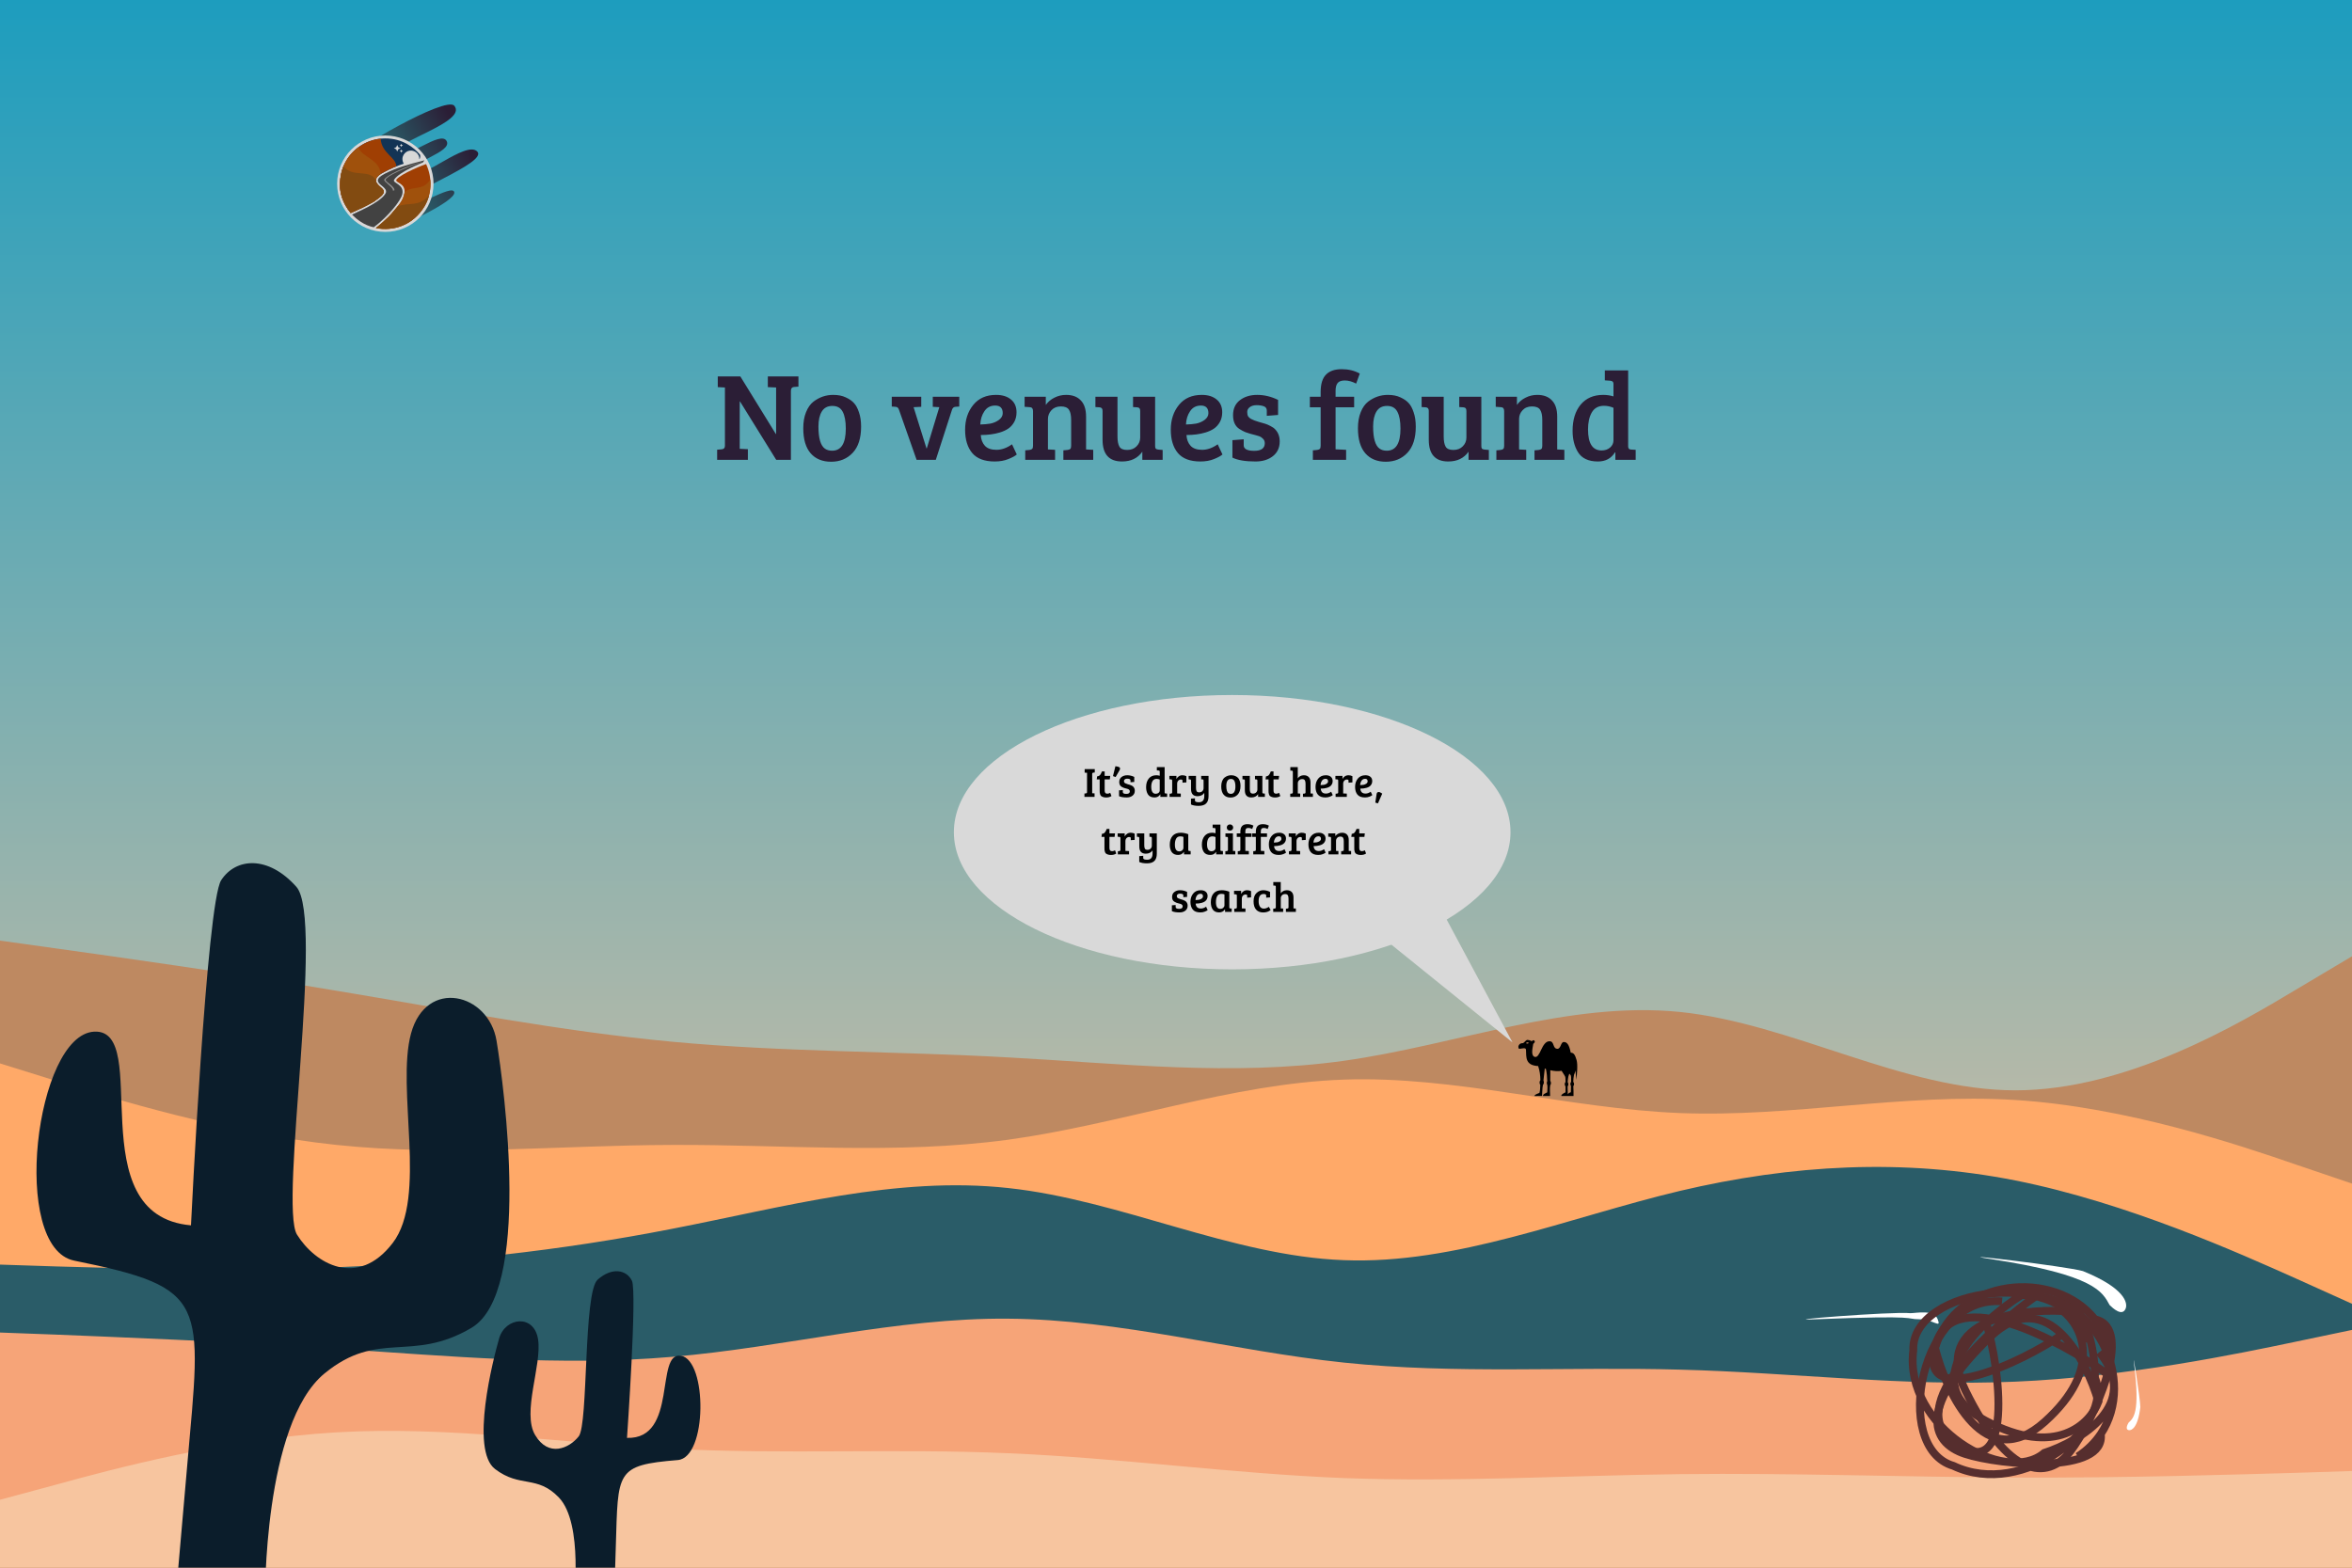 <svg width="900" height="600" viewBox="0 0 900 600" fill="none" xmlns="http://www.w3.org/2000/svg">
<rect x="0" y="0" width="900" height="600" fill="#808080" stroke="none"/>
<g clip-path="url(#clip0_1164_1732)">
<path d="M900 0H0V600H900V0Z" fill="url(#paint0_linear_1164_1732)"/>
<path d="M0 360L21.5 363C43 366 86 372 128.8 379.2C171.7 386.3 214.3 394.7 257.2 398.7C300 402.7 343 402.3 385.8 404.7C428.7 407 471.3 412 514.2 406C557 400 600 383 642.8 387.3C685.7 391.7 728.3 417.3 771.2 417.3C814 417.3 857 391.7 878.5 378.8L900 366V601H878.5C857 601 814 601 771.2 601C728.3 601 685.7 601 642.8 601C600 601 557 601 514.2 601C471.3 601 428.7 601 385.8 601C343 601 300 601 257.2 601C214.3 601 171.7 601 128.8 601C86 601 43 601 21.5 601H0V360Z" fill="#BE8961"/>
<path d="M0 407L21.5 413.7C43 420.3 86 433.7 128.8 438.2C171.7 442.7 214.3 438.3 257.2 438.2C300 438 343 442 385.8 436.2C428.7 430.3 471.3 414.7 514.2 413.2C557 411.7 600 424.3 642.8 426C685.7 427.7 728.3 418.3 771.2 421C814 423.7 857 438.3 878.5 445.7L900 453V601H878.5C857 601 814 601 771.2 601C728.3 601 685.7 601 642.8 601C600 601 557 601 514.2 601C471.3 601 428.7 601 385.8 601C343 601 300 601 257.2 601C214.3 601 171.7 601 128.8 601C86 601 43 601 21.5 601H0V407Z" fill="#FFA968"/>
<path d="M0 484L21.5 484.7C43 485.3 86 486.7 128.8 485C171.7 483.3 214.3 478.7 257.2 470.3C300 462 343 450 385.8 454.7C428.7 459.3 471.3 480.7 514.2 482.3C557 484 600 466 642.8 455.8C685.7 445.7 728.3 443.3 771.2 451.8C814 460.3 857 479.7 878.5 489.3L900 499V601H878.5C857 601 814 601 771.2 601C728.3 601 685.7 601 642.8 601C600 601 557 601 514.2 601C471.3 601 428.7 601 385.8 601C343 601 300 601 257.2 601C214.3 601 171.7 601 128.8 601C86 601 43 601 21.5 601H0V484Z" fill="#2A5C68"/>
<path d="M0 510L21.5 510.8C43 511.7 86 513.3 128.8 516.2C171.7 519 214.3 523 257.2 519.3C300 515.7 343 504.3 385.8 504.7C428.7 505 471.3 517 514.2 521.5C557 526 600 523 642.8 524.2C685.7 525.3 728.3 530.7 771.2 528.8C814 527 857 518 878.5 513.5L900 509V601H878.5C857 601 814 601 771.2 601C728.3 601 685.7 601 642.8 601C600 601 557 601 514.2 601C471.3 601 428.7 601 385.8 601C343 601 300 601 257.2 601C214.3 601 171.7 601 128.8 601C86 601 43 601 21.5 601H0V510Z" fill="#F6A478"/>
<path d="M0 574L21.5 568.2C43 562.3 86 550.7 128.8 548.2C171.7 545.7 214.3 552.3 257.2 554.5C300 556.7 343 554.3 385.8 556.2C428.7 558 471.3 564 514.2 565.7C557 567.3 600 564.7 642.8 564.2C685.7 563.7 728.3 565.3 771.2 565.5C814 565.7 857 564.3 878.5 563.7L900 563V601H878.5C857 601 814 601 771.2 601C728.3 601 685.7 601 642.8 601C600 601 557 601 514.2 601C471.3 601 428.7 601 385.8 601C343 601 300 601 257.2 601C214.3 601 171.7 601 128.8 601C86 601 43 601 21.5 601H0V574Z" fill="#F7C59F"/>
<path d="M761.841 481.887C801.758 487.982 804.511 494.505 807.256 499.484C808.446 500.655 812.115 504.079 813.402 500.784C814.179 498.796 813.304 493.079 797.055 486.49C790.742 484.645 743.82 479.136 761.841 481.887Z" fill="white"/>
<path d="M816.671 522.519C818.921 540.794 816.364 542.745 814.493 544.518C814.121 545.175 813.055 547.179 814.678 547.373C815.659 547.49 818.09 546.457 819 538.554C819.035 535.563 815.656 514.269 816.671 522.519Z" fill="white"/>
<path d="M695.191 504.915C735.89 503.279 728.769 504.915 734.304 504.915C739.84 504.915 742.938 508.759 741.468 504.915C739.997 501.071 733.328 502.593 731.006 502.593C724.467 501.85 676.816 505.653 695.191 504.915Z" fill="white"/>
<path d="M807.112 515.882C805.968 511.669 804.077 508.029 801.641 504.96M801.641 504.96C786.131 485.424 748.491 489.064 740.443 515.882C744.976 533.82 759.719 564.59 782.425 544.163C805.131 523.737 796.518 507.395 789.373 501.777C780.738 501.334 768.694 502.232 760.029 506.285M801.641 504.96C817.162 508.142 801.051 544.163 792.181 555.519C783.312 566.875 768.455 565.573 752.121 532.301C745.37 518.55 750.769 510.616 760.029 506.285M780.06 495.34C761.286 508.408 728.483 538.015 747.464 551.903C771.19 569.262 765.129 522.654 760.029 506.285M766.09 498.088C734.899 495.34 723.635 554.073 747.464 561.016C774.442 573.819 809.209 545.542 801.641 527.31C801.74 513.005 795.788 486.584 771.19 495.34" stroke="#562E2E" stroke-width="3"/>
<path d="M795.09 557.431C798.791 555.007 801.698 552.077 803.875 548.827M803.875 548.827C817.734 528.136 802.016 494.47 773.483 495.71C757.611 505.72 732.644 529.341 759.749 543.742C786.854 558.143 799.86 544.873 802.976 536.438C800.606 528.301 795.834 517.441 789.109 510.733M803.875 548.827C805.828 564.227 765.785 560.986 751.933 556.455C738.08 551.924 734.524 537.748 761.395 511.842C772.501 501.136 781.921 503.563 789.109 510.733M806.181 525.729C787.464 512.584 748.211 491.811 740.937 513.884C731.844 541.475 774.937 520.759 789.109 510.733M798.996 513.687C791.545 483.92 731.116 492.526 732.127 516.838C728.493 545.963 767.097 568.985 782.269 556.07C796.13 551.526 819.742 537.453 803.306 517.518" stroke="#562E2E" stroke-width="3"/>
<path d="M274.419 176V172.112L276.147 171.968C276.979 171.904 277.395 171.456 277.395 170.624V148.304L274.659 148.16V144.08H283.299L296.883 166.112H296.979V148.304L293.811 148.16V144.08H305.523V147.968L303.795 148.112C303.027 148.176 302.643 148.672 302.643 149.6V176H297.027L283.155 153.632H283.059V171.776L286.179 171.92V176H274.419ZM318.413 172.496C321.901 172.496 323.645 169.68 323.645 164.048C323.645 161.2 323.245 159.04 322.445 157.568C321.677 156.096 320.365 155.36 318.509 155.36C316.685 155.36 315.341 156.064 314.477 157.472C313.613 158.88 313.181 160.8 313.181 163.232C313.181 167.744 314.013 170.576 315.677 171.728C316.413 172.24 317.325 172.496 318.413 172.496ZM307.373 163.904C307.373 161.536 307.725 159.488 308.429 157.76C309.133 156 310.077 154.656 311.261 153.728C313.533 152 316.045 151.136 318.797 151.136C320.717 151.136 322.333 151.456 323.645 152.096C324.989 152.704 326.029 153.424 326.765 154.256C327.533 155.056 328.173 156.24 328.685 157.808C329.229 159.344 329.501 161.168 329.501 163.28C329.501 167.696 328.429 171.04 326.285 173.312C324.141 175.584 321.389 176.72 318.029 176.72C314.701 176.72 312.093 175.648 310.205 173.504C308.317 171.328 307.373 168.128 307.373 163.904ZM356.934 151.856H367.062V155.6L365.574 155.696C364.934 155.76 364.502 156.144 364.278 156.848L358.086 176H350.742L344.022 156.896C343.862 156.448 343.686 156.144 343.494 155.984C343.334 155.824 343.046 155.728 342.63 155.696L341.238 155.6V151.856H352.518V155.696L349.59 155.84L354.534 171.632H354.63L359.43 155.84L356.934 155.696V151.856ZM381.155 151.136C383.555 151.136 385.459 151.728 386.867 152.912C388.275 154.064 388.979 155.696 388.979 157.808C388.979 159.216 388.675 160.464 388.067 161.552C387.459 162.608 386.707 163.44 385.811 164.048C384.915 164.656 383.827 165.152 382.547 165.536C380.403 166.176 377.987 166.496 375.299 166.496C375.395 168.192 375.923 169.568 376.883 170.624C377.843 171.648 379.315 172.16 381.299 172.16C383.283 172.16 385.267 171.456 387.251 170.048L389.075 173.936C388.435 174.512 387.347 175.104 385.811 175.712C384.307 176.32 382.579 176.624 380.627 176.624C376.723 176.624 373.859 175.552 372.035 173.408C370.211 171.232 369.299 168.256 369.299 164.48C369.299 160.704 370.339 157.536 372.419 154.976C374.499 152.416 377.411 151.136 381.155 151.136ZM378.947 162.128C380.131 161.904 381.219 161.44 382.211 160.736C383.203 160 383.699 159.136 383.699 158.144C383.699 156.192 382.739 155.216 380.819 155.216C379.027 155.216 377.651 155.936 376.691 157.376C375.731 158.784 375.203 160.48 375.107 162.464C376.515 162.432 377.795 162.32 378.947 162.128ZM392.069 155.696V151.856H400.181V154.976C401.013 153.792 402.117 152.864 403.493 152.192C404.869 151.488 406.357 151.136 407.957 151.136C410.389 151.136 412.261 151.84 413.573 153.248C414.917 154.624 415.589 156.704 415.589 159.488V172.016L418.325 172.16V176H406.901V172.352L408.485 172.208C408.965 172.144 409.317 172.016 409.541 171.824C409.765 171.6 409.877 171.2 409.877 170.624V160.736C409.877 158.976 409.605 157.68 409.061 156.848C408.517 155.984 407.477 155.552 405.941 155.552C404.437 155.552 403.237 156.032 402.341 156.992C401.445 157.952 400.997 159.088 400.997 160.4V172.016L403.733 172.16V176H392.309V172.352L393.893 172.208C394.373 172.144 394.725 172.016 394.949 171.824C395.173 171.6 395.285 171.2 395.285 170.624V157.328C395.285 156.368 394.885 155.872 394.085 155.84L392.069 155.696ZM444.891 172.208V176H437.115V172.88C435.355 175.376 432.763 176.624 429.339 176.624C424.379 176.624 421.899 173.856 421.899 168.32V157.232C421.899 156.368 421.499 155.92 420.699 155.888L419.163 155.792V151.856H427.611V167.072C427.611 168.768 427.851 170.048 428.331 170.912C428.811 171.776 429.803 172.208 431.307 172.208C432.811 172.208 434.011 171.744 434.907 170.816C435.835 169.888 436.299 168.768 436.299 167.456V157.328C436.299 156.816 436.203 156.464 436.011 156.272C435.851 156.048 435.547 155.92 435.099 155.888L433.563 155.792V151.856H442.011V170.672C442.011 171.184 442.091 171.536 442.251 171.728C442.411 171.888 442.731 172 443.211 172.064L444.891 172.208ZM459.859 151.136C462.259 151.136 464.163 151.728 465.571 152.912C466.979 154.064 467.683 155.696 467.683 157.808C467.683 159.216 467.379 160.464 466.771 161.552C466.163 162.608 465.411 163.44 464.515 164.048C463.619 164.656 462.531 165.152 461.251 165.536C459.107 166.176 456.691 166.496 454.003 166.496C454.099 168.192 454.627 169.568 455.587 170.624C456.547 171.648 458.019 172.16 460.003 172.16C461.987 172.16 463.971 171.456 465.955 170.048L467.779 173.936C467.139 174.512 466.051 175.104 464.515 175.712C463.011 176.32 461.283 176.624 459.331 176.624C455.427 176.624 452.563 175.552 450.739 173.408C448.915 171.232 448.003 168.256 448.003 164.48C448.003 160.704 449.043 157.536 451.123 154.976C453.203 152.416 456.115 151.136 459.859 151.136ZM457.651 162.128C458.835 161.904 459.923 161.44 460.915 160.736C461.907 160 462.403 159.136 462.403 158.144C462.403 156.192 461.443 155.216 459.523 155.216C457.731 155.216 456.355 155.936 455.395 157.376C454.435 158.784 453.907 160.48 453.811 162.464C455.219 162.432 456.499 162.32 457.651 162.128ZM483.637 155.504C482.869 155.216 481.941 155.072 480.853 155.072C479.765 155.072 478.885 155.328 478.213 155.84C477.573 156.32 477.253 156.928 477.253 157.664C477.253 158.368 477.365 158.928 477.589 159.344C477.845 159.728 478.229 160.064 478.741 160.352C479.541 160.768 480.501 161.136 481.621 161.456C482.741 161.744 483.573 161.984 484.117 162.176C484.661 162.336 485.333 162.624 486.133 163.04C486.965 163.456 487.589 163.904 488.005 164.384C489.125 165.568 489.685 167.088 489.685 168.944C489.685 171.344 488.805 173.232 487.045 174.608C485.317 175.952 483.109 176.624 480.421 176.624C476.517 176.624 473.573 176.128 471.589 175.136V168.464L475.909 168.128V170.432C475.909 171.84 477.253 172.544 479.941 172.544C482.629 172.544 483.973 171.568 483.973 169.616C483.973 168.912 483.733 168.336 483.253 167.888C482.805 167.44 482.357 167.136 481.909 166.976C481.461 166.816 480.917 166.656 480.277 166.496C479.669 166.336 479.061 166.176 478.453 166.016C477.877 165.856 477.237 165.648 476.533 165.392C475.861 165.104 475.109 164.704 474.277 164.192C472.645 163.136 471.829 161.376 471.829 158.912C471.829 156.416 472.709 154.496 474.469 153.152C476.229 151.808 478.437 151.136 481.093 151.136C483.781 151.136 486.437 151.776 489.061 153.056V158.816L484.741 159.152V157.136C484.741 156.336 484.373 155.792 483.637 155.504ZM505.35 170.624V155.888H501.222V151.856H505.35V150.032C505.35 146.896 506.07 144.64 507.51 143.264C508.854 141.952 510.822 141.296 513.414 141.296C516.006 141.296 518.31 141.856 520.326 142.976L518.934 146.816C517.398 146.016 515.958 145.616 514.614 145.616C513.27 145.616 512.342 145.952 511.83 146.624C511.318 147.264 511.062 148.256 511.062 149.6V151.856H518.166V155.888H511.062V171.968L515.094 172.16V176H502.374V172.352L503.958 172.208C504.438 172.144 504.79 172.016 505.014 171.824C505.238 171.6 505.35 171.2 505.35 170.624ZM530.663 172.496C534.151 172.496 535.895 169.68 535.895 164.048C535.895 161.2 535.495 159.04 534.695 157.568C533.927 156.096 532.615 155.36 530.759 155.36C528.935 155.36 527.591 156.064 526.727 157.472C525.863 158.88 525.431 160.8 525.431 163.232C525.431 167.744 526.263 170.576 527.927 171.728C528.663 172.24 529.575 172.496 530.663 172.496ZM519.623 163.904C519.623 161.536 519.975 159.488 520.679 157.76C521.383 156 522.327 154.656 523.511 153.728C525.783 152 528.295 151.136 531.047 151.136C532.967 151.136 534.583 151.456 535.895 152.096C537.239 152.704 538.279 153.424 539.015 154.256C539.783 155.056 540.423 156.24 540.935 157.808C541.479 159.344 541.751 161.168 541.751 163.28C541.751 167.696 540.679 171.04 538.535 173.312C536.391 175.584 533.639 176.72 530.279 176.72C526.951 176.72 524.343 175.648 522.455 173.504C520.567 171.328 519.623 168.128 519.623 163.904ZM569.719 172.208V176H561.943V172.88C560.183 175.376 557.591 176.624 554.167 176.624C549.207 176.624 546.727 173.856 546.727 168.32V157.232C546.727 156.368 546.327 155.92 545.527 155.888L543.991 155.792V151.856H552.439V167.072C552.439 168.768 552.679 170.048 553.159 170.912C553.639 171.776 554.631 172.208 556.135 172.208C557.639 172.208 558.839 171.744 559.735 170.816C560.663 169.888 561.127 168.768 561.127 167.456V157.328C561.127 156.816 561.031 156.464 560.839 156.272C560.679 156.048 560.375 155.92 559.927 155.888L558.391 155.792V151.856H566.839V170.672C566.839 171.184 566.919 171.536 567.079 171.728C567.239 171.888 567.559 172 568.039 172.064L569.719 172.208ZM572.351 155.696V151.856H580.463V154.976C581.295 153.792 582.399 152.864 583.775 152.192C585.151 151.488 586.639 151.136 588.239 151.136C590.671 151.136 592.543 151.84 593.855 153.248C595.199 154.624 595.871 156.704 595.871 159.488V172.016L598.607 172.16V176H587.183V172.352L588.767 172.208C589.247 172.144 589.599 172.016 589.823 171.824C590.047 171.6 590.159 171.2 590.159 170.624V160.736C590.159 158.976 589.887 157.68 589.343 156.848C588.799 155.984 587.759 155.552 586.223 155.552C584.719 155.552 583.519 156.032 582.623 156.992C581.727 157.952 581.279 159.088 581.279 160.4V172.016L584.015 172.16V176H572.591V172.352L574.175 172.208C574.655 172.144 575.007 172.016 575.231 171.824C575.455 171.6 575.567 171.2 575.567 170.624V157.328C575.567 156.368 575.167 155.872 574.367 155.84L572.351 155.696ZM613.468 151.136C614.844 151.136 616.156 151.328 617.404 151.712V146.864C617.404 146.16 616.988 145.776 616.156 145.712L614.092 145.568V141.776H623.02V170.96C623.052 171.696 623.452 172.064 624.22 172.064L625.9 172.16V176H618.124V173.168L617.98 173.12C616.54 175.456 614.364 176.624 611.452 176.624C607.804 176.624 605.244 175.408 603.772 172.976C602.428 170.768 601.756 168.064 601.756 164.864C601.756 160.704 602.78 157.376 604.828 154.88C606.908 152.384 609.788 151.136 613.468 151.136ZM617.404 168.512V156.08C616.252 155.568 615.036 155.312 613.756 155.312C611.644 155.312 610.092 156.16 609.1 157.856C608.14 159.552 607.66 161.712 607.66 164.336C607.66 169.712 609.388 172.4 612.844 172.4C614.156 172.4 615.244 172.032 616.108 171.296C616.972 170.528 617.404 169.6 617.404 168.512Z" fill="#2B1E36"/>
<path d="M259.343 558.808C235.421 560.762 236.539 563.16 235.643 591.831L234.953 613.918L219.458 613.434C219.458 613.434 223.397 583.102 213.857 573.143C205.474 564.392 199.055 569.585 189.441 562.251C179.827 554.916 188.664 520.303 191.005 512.216C193.345 504.13 204.423 502.788 205.904 512.682C207.384 522.576 199.662 540.623 204.762 549.224C209.862 557.824 217.723 554.412 221.448 549.745C225.173 545.079 223.17 494.651 228.692 489.759C234.214 484.867 239.747 485.978 241.803 490.169C243.859 494.36 239.923 550.323 239.923 550.323C259.589 550.937 250.504 517.171 260.591 518.893C270.678 520.615 270.707 557.88 259.343 558.808Z" fill="#0B1D2B"/>
<path d="M28.391 482.479C80.212 492.979 77.142 497.934 71.639 560.885L67.4 609.38L101.42 612.353C101.42 612.353 100.698 544.978 124.159 525.676C144.775 508.715 157.465 521.746 180.403 508.205C203.342 494.663 193.021 416.647 190.006 398.349C186.991 380.051 163.108 374.232 157.294 395.49C151.481 416.747 163.676 458.236 150.281 475.721C136.886 493.207 120.577 483.697 113.644 472.519C106.71 461.341 124.217 351.554 113.412 339.416C102.607 327.278 90.215 328.267 84.626 336.9C79.037 345.532 73.081 468.973 73.081 468.973C29.901 465.198 58.565 393.7 36.051 394.842C13.537 395.983 3.776 477.492 28.391 482.479Z" fill="#0B1D2B"/>
<path d="M584.547 398C585.081 398.036 585.658 398.218 586.122 398.482C586.37 398.255 586.755 397.989 587.026 398.196C587.612 398.639 587.139 399.169 586.708 399.506C586.45 401.187 585.737 403.873 587.167 404.473C589.412 405.321 589.816 398.433 592.975 398.517C594.869 398.568 594.034 401.313 595.909 401.407C597.292 401.478 597.189 398.852 598.342 398.812C599.556 398.77 600.434 399.698 601.047 402.889C602.249 402.884 602.722 403.831 603.27 405.664C603.818 407.492 603.411 411.082 603.214 413.276L602.845 409.7C602.731 410.262 602.555 410.829 602.287 411.42C602.103 412.296 602.032 413.173 602.014 414.045C602.399 414.523 602.427 415.273 602.034 415.709C602.077 416.965 602.159 418.217 602.113 419.473C600.496 419.496 599.017 419.426 597.447 419.473C597.362 418.915 598.145 418.517 599.055 418.053C599.041 417.41 599.045 416.623 599.055 415.826C598.642 415.348 598.633 414.509 599.064 414.101C599.059 413.103 599.026 412.292 598.909 412.043C598.534 411.242 597.944 410.548 597.545 409.831C596.2 410.079 594.747 409.967 593.237 409.61L593.205 413.618C593.566 414.148 593.58 414.917 593.191 415.39C592.97 416.75 593.162 418.114 593.153 419.473H590.434C590.326 418.77 591.489 418.39 592.056 418.062C592.056 417.026 592.239 416.243 592.075 415.235C591.841 414.771 591.826 414.228 592.056 413.792C592.014 412.245 591.901 410.698 591.555 409.151C591.48 409.123 591.184 408.978 591.119 408.903L590.608 413.515C590.87 414.073 590.814 414.795 590.42 415.235C590.111 416.646 590.209 418.025 590.05 419.435L587.181 419.473C587.167 418.896 588.545 418.535 589.07 418.278C589.37 417.275 589.337 416.257 589.384 415.235C589.009 414.668 589.028 413.881 589.436 413.384C589.412 411.589 589.178 409.784 588.573 408.012C583.576 407.735 584.064 404.637 583.919 401.768C583.853 400.491 581.317 401.848 581.106 401.224C580.994 400.9 580.937 400.573 581.106 400.2C581.509 399.296 582.226 399.248 582.826 399.233C583.403 398.888 583.886 398.016 584.491 398H584.547ZM584.233 398.918C584.003 399.042 584.055 399.268 584.106 399.392C584.416 399.484 584.87 399.341 585.081 399.177C584.898 399.036 584.509 398.924 584.233 398.918ZM600.494 410.909C600.351 411.275 600.225 411.64 600.149 411.996C599.998 412.714 599.919 413.435 599.881 414.162C600.232 414.645 600.246 415.385 599.853 415.803C599.865 416.815 599.914 417.828 599.925 418.835C600.137 418.484 600.53 418.179 601.094 418.034C601.086 417.359 601.114 416.515 601.144 415.662C600.82 415.184 600.816 414.462 601.196 414.054C601.228 412.789 601.212 411.739 601.019 411.518C600.834 411.307 600.66 411.106 600.494 410.909Z" fill="black"/>
<path d="M173.829 40.47C170.564 36.585 133.855 57.98 132.616 61.076L152.097 86.975C152.097 86.975 174.505 77.122 173.829 73.575C173.153 70.028 156.826 81.457 155.587 77.629C154.349 73.8 186.891 62.315 182.612 57.98C178.333 53.644 161.161 69.296 159.078 65.468C156.995 61.639 173.21 58.318 170.901 53.982C168.593 49.647 155.193 61.639 152.716 57.98C150.239 54.32 179.035 46.663 173.829 40.47Z" fill="url(#paint1_linear_1164_1732)"/>
<path d="M165.893 70.312C165.893 80.499 157.634 88.758 147.446 88.758C137.259 88.758 129 80.499 129 70.312C129 60.124 137.259 51.865 147.446 51.865C157.634 51.865 165.893 60.124 165.893 70.312Z" fill="#D8D8D8"/>
<path d="M153.939 74.296C153.349 76.953 148.369 82.966 143.019 86.987C139.387 86.266 136.4 83.9 134.718 82.118C136.12 81.343 145.205 77.804 147.483 74.112C149.329 71.121 140.363 70.118 147.188 66.512C151.837 64.056 157.002 62.785 162.425 61.347L161.798 62.195C161.798 62.195 152.685 65.737 150.804 68.799C150.037 70.127 154.8 70.422 153.939 74.296Z" fill="#424242"/>
<path d="M150.914 72.857L150.324 72.968C150.693 71.677 146.672 69.574 147.041 68.725C147.151 68.246 150.103 65.405 161.982 61.679C153.534 64.925 148.553 67.102 147.557 68.725C147.257 69.574 151.136 71.271 150.914 72.857Z" fill="#D9D9D9" fill-opacity="0.53"/>
<path d="M154.235 71.308C154.972 72.415 154.965 73.521 154.53 74.85C153.903 77.063 152.648 78.428 150.619 80.826C148.549 83.581 143.831 87.282 143.831 87.282C150.545 88.574 157.998 86.286 162.425 78.981C165.155 74.333 165.598 68.32 163.052 62.786C162.794 62.822 153.607 66.327 151.689 68.725C151.209 69.611 153.017 69.758 154.235 71.308Z" fill="#A03F03"/>
<path d="M143.831 87.282C150.545 88.574 157.998 86.286 162.425 78.981C164.194 75.969 165.003 72.383 164.66 68.725C161.724 73.226 158.367 70.865 154.822 73.448C154.794 73.892 154.692 74.355 154.53 74.85C153.903 77.063 152.648 78.428 150.619 80.826C148.549 83.581 143.831 87.282 143.831 87.282Z" fill="#A0510C"/>
<path d="M143.831 87.282C150.545 88.574 157.998 86.286 162.425 78.981C163.319 77.506 163.79 76.215 164.122 74.96C159.695 79.424 156.891 77.211 152.171 78.981C151.714 79.541 151.198 80.142 150.619 80.826C148.549 83.581 143.831 87.282 143.831 87.282Z" fill="#824B11"/>
<path d="M143.093 77.137C140.031 78.945 136.932 80.31 134.202 81.527C130.918 77.543 130.107 73.595 130.107 70.939C130.107 67.36 130.838 64.594 132.136 62.159C134.968 56.846 140.621 53.023 147.299 52.972C154.124 52.935 158.514 56.588 160.728 59.207C161.023 60.425 160.469 60.941 160.469 60.941L160.396 60.166C160.064 58.543 158.44 57.436 156.817 57.658C155.009 57.842 153.054 60.056 154.493 62.638C151.984 63.523 149.586 64.372 145.675 66.586C144.901 67.024 143.831 68.135 143.831 68.873C143.646 70.718 146.635 71.898 146.782 73.079C147.004 74.149 146.155 74.997 143.093 77.137Z" fill="#133455"/>
<path d="M143.093 77.137C140.031 78.945 136.932 80.31 134.202 81.527C130.918 77.543 130.107 73.595 130.107 70.939C130.107 67.36 130.838 64.594 132.136 62.159C134.736 57.282 139.712 53.661 145.675 53.06C145.934 58.654 151.652 60.203 151.652 63.684C149.988 64.345 148.13 65.197 145.675 66.586C144.901 67.024 143.831 68.135 143.831 68.873C143.646 70.718 146.635 71.898 146.782 73.079C147.004 74.149 146.155 74.997 143.093 77.137Z" fill="#A03F03"/>
<path d="M143.093 77.137C140.031 78.945 136.932 80.31 134.202 81.527C130.918 77.543 130.107 73.595 130.107 70.939C130.107 67.36 130.838 64.594 132.136 62.159C133.35 59.882 135.082 57.879 137.19 56.329C137.965 60.056 145.27 60.72 145.675 66.586C144.901 67.024 143.831 68.135 143.831 68.873C143.646 70.718 146.635 71.898 146.782 73.079C147.004 74.149 146.155 74.997 143.093 77.137Z" fill="#A0510C"/>
<path d="M143.093 77.137C140.031 78.945 136.932 80.31 134.202 81.527C130.918 77.543 130.107 73.595 130.107 70.939C130.107 68.08 130.573 65.739 131.423 63.671C135.124 68.209 141.175 64.483 143.831 68.873C143.646 70.718 146.635 71.898 146.782 73.079C147.004 74.149 146.155 74.997 143.093 77.137Z" fill="#824B11"/>
<g clip-path="url(#clip1_1164_1732)">
<path d="M153.567 55.015L153.37 55.446L152.94 55.642L153.37 55.839L153.567 56.269L153.763 55.839L154.194 55.642L153.763 55.446M151.999 55.485L151.607 56.347L150.745 56.739L151.607 57.131L151.999 57.994L152.391 57.131L153.254 56.739L152.391 56.347M153.567 57.21L153.37 57.639L152.94 57.837L153.37 58.033L153.567 58.464L153.763 58.033L154.194 57.837L153.763 57.639" fill="#D8D8D8"/>
</g>
<ellipse cx="471.5" cy="318.5" rx="106.5" ry="52.5" fill="#D9D9D9"/>
<path d="M578.763 398.967L526.168 356.506L546.845 339.382L578.763 398.967Z" fill="#D9D9D9"/>
<path d="M415.957 303.128V295.768L415.045 295.72V294.36H418.917V295.656L418.389 295.704C418.08 295.736 417.925 295.907 417.925 296.216V303.592L418.837 303.64V305H414.965V303.704L415.493 303.656C415.653 303.635 415.77 303.592 415.845 303.528C415.92 303.453 415.957 303.32 415.957 303.128ZM421.663 295.256H422.703V296.952H424.831L424.671 298.296H422.703V302.504C422.703 302.973 422.789 303.304 422.959 303.496C423.13 303.677 423.391 303.768 423.743 303.768C424.106 303.768 424.469 303.656 424.831 303.432L425.311 304.664C424.778 305.037 424.101 305.224 423.279 305.224C422.799 305.224 422.394 305.16 422.063 305.032C421.733 304.915 421.487 304.781 421.327 304.632C421.167 304.483 421.045 304.264 420.959 303.976C420.874 303.688 420.826 303.464 420.815 303.304C420.805 303.133 420.799 302.888 420.799 302.568V298.296H419.663L419.823 297.128C420.325 297.085 420.703 296.909 420.959 296.6C421.215 296.28 421.45 295.832 421.663 295.256ZM425.887 297.032L426.815 293.256C427.465 293.331 427.956 293.453 428.287 293.624C428.489 293.731 428.591 293.896 428.591 294.12C428.591 294.344 428.532 294.557 428.415 294.76L426.895 297.4L425.887 297.032ZM432.22 298.168C431.964 298.072 431.655 298.024 431.292 298.024C430.929 298.024 430.636 298.109 430.412 298.28C430.199 298.44 430.092 298.643 430.092 298.888C430.092 299.123 430.129 299.309 430.204 299.448C430.289 299.576 430.417 299.688 430.588 299.784C430.855 299.923 431.175 300.045 431.548 300.152C431.921 300.248 432.199 300.328 432.38 300.392C432.561 300.445 432.785 300.541 433.052 300.68C433.329 300.819 433.537 300.968 433.676 301.128C434.049 301.523 434.236 302.029 434.236 302.648C434.236 303.448 433.943 304.077 433.356 304.536C432.78 304.984 432.044 305.208 431.148 305.208C429.847 305.208 428.865 305.043 428.204 304.712V302.488L429.644 302.376V303.144C429.644 303.613 430.092 303.848 430.988 303.848C431.884 303.848 432.332 303.523 432.332 302.872C432.332 302.637 432.252 302.445 432.092 302.296C431.943 302.147 431.793 302.045 431.644 301.992C431.495 301.939 431.313 301.885 431.1 301.832C430.897 301.779 430.695 301.725 430.492 301.672C430.3 301.619 430.087 301.549 429.852 301.464C429.628 301.368 429.377 301.235 429.1 301.064C428.556 300.712 428.284 300.125 428.284 299.304C428.284 298.472 428.577 297.832 429.164 297.384C429.751 296.936 430.487 296.712 431.372 296.712C432.268 296.712 433.153 296.925 434.028 297.352V299.272L432.588 299.384V298.712C432.588 298.445 432.465 298.264 432.22 298.168ZM442.466 296.712C442.925 296.712 443.362 296.776 443.778 296.904V295.288C443.778 295.053 443.639 294.925 443.362 294.904L442.674 294.856V293.592H445.65V303.32C445.661 303.565 445.794 303.688 446.05 303.688L446.61 303.72V305H444.018V304.056L443.97 304.04C443.49 304.819 442.765 305.208 441.794 305.208C440.578 305.208 439.725 304.803 439.234 303.992C438.786 303.256 438.562 302.355 438.562 301.288C438.562 299.901 438.903 298.792 439.586 297.96C440.279 297.128 441.239 296.712 442.466 296.712ZM443.778 302.504V298.36C443.394 298.189 442.989 298.104 442.562 298.104C441.858 298.104 441.341 298.387 441.01 298.952C440.69 299.517 440.53 300.237 440.53 301.112C440.53 302.904 441.106 303.8 442.258 303.8C442.695 303.8 443.058 303.677 443.346 303.432C443.634 303.176 443.778 302.867 443.778 302.504ZM448.536 303.208V298.776C448.536 298.605 448.504 298.488 448.44 298.424C448.386 298.349 448.285 298.307 448.136 298.296L447.464 298.248V296.952H450.168V298.152C450.36 297.736 450.658 297.395 451.064 297.128C451.469 296.851 451.933 296.712 452.456 296.712C452.989 296.712 453.496 296.829 453.976 297.064V299.448L452.488 299.56V298.824C452.488 298.611 452.434 298.477 452.328 298.424C452.21 298.371 452.066 298.344 451.896 298.344C451.469 298.344 451.117 298.499 450.84 298.808C450.573 299.107 450.44 299.491 450.44 299.96V303.672L451.832 303.736V305H447.544V303.784L448.072 303.736C448.232 303.715 448.349 303.672 448.424 303.608C448.498 303.533 448.536 303.4 448.536 303.208ZM460.822 304.696V303.48C460.236 304.312 459.372 304.728 458.23 304.728C456.577 304.728 455.75 303.805 455.75 301.96V298.744C455.75 298.456 455.617 298.307 455.35 298.296L454.838 298.264V296.952H457.654V301.544C457.654 302.109 457.734 302.536 457.894 302.824C458.054 303.112 458.385 303.256 458.886 303.256C459.388 303.256 459.788 303.101 460.086 302.792C460.396 302.483 460.55 302.109 460.55 301.672V298.776C460.55 298.595 460.518 298.472 460.454 298.408C460.401 298.333 460.3 298.296 460.15 298.296L459.638 298.264V296.952H462.454V304.696C462.454 305.987 462.14 306.931 461.51 307.528C460.892 308.125 459.948 308.424 458.678 308.424C457.42 308.424 456.438 308.248 455.734 307.896V305.672L457.254 305.544V306.312C457.254 306.6 457.388 306.792 457.654 306.888C457.921 306.995 458.289 307.048 458.758 307.048C460.134 307.048 460.822 306.264 460.822 304.696ZM470.989 303.832C472.152 303.832 472.733 302.893 472.733 301.016C472.733 300.067 472.6 299.347 472.333 298.856C472.077 298.365 471.64 298.12 471.021 298.12C470.413 298.12 469.965 298.355 469.677 298.824C469.389 299.293 469.245 299.933 469.245 300.744C469.245 302.248 469.523 303.192 470.077 303.576C470.323 303.747 470.627 303.832 470.989 303.832ZM467.309 300.968C467.309 300.179 467.427 299.496 467.661 298.92C467.896 298.333 468.211 297.885 468.605 297.576C469.363 297 470.2 296.712 471.117 296.712C471.757 296.712 472.296 296.819 472.733 297.032C473.181 297.235 473.528 297.475 473.773 297.752C474.029 298.019 474.243 298.413 474.413 298.936C474.595 299.448 474.685 300.056 474.685 300.76C474.685 302.232 474.328 303.347 473.613 304.104C472.899 304.861 471.981 305.24 470.861 305.24C469.752 305.24 468.883 304.883 468.253 304.168C467.624 303.443 467.309 302.376 467.309 300.968ZM484.008 303.736V305H481.416V303.96C480.829 304.792 479.965 305.208 478.824 305.208C477.171 305.208 476.344 304.285 476.344 302.44V298.744C476.344 298.456 476.211 298.307 475.944 298.296L475.432 298.264V296.952H478.248V302.024C478.248 302.589 478.328 303.016 478.488 303.304C478.648 303.592 478.979 303.736 479.48 303.736C479.981 303.736 480.381 303.581 480.68 303.272C480.989 302.963 481.144 302.589 481.144 302.152V298.776C481.144 298.605 481.112 298.488 481.048 298.424C480.995 298.349 480.893 298.307 480.744 298.296L480.232 298.264V296.952H483.048V303.224C483.048 303.395 483.075 303.512 483.128 303.576C483.181 303.629 483.288 303.667 483.448 303.688L484.008 303.736ZM486.273 295.256H487.313V296.952H489.441L489.281 298.296H487.313V302.504C487.313 302.973 487.398 303.304 487.569 303.496C487.739 303.677 488.001 303.768 488.353 303.768C488.715 303.768 489.078 303.656 489.441 303.432L489.921 304.664C489.387 305.037 488.71 305.224 487.889 305.224C487.409 305.224 487.003 305.16 486.673 305.032C486.342 304.915 486.097 304.781 485.937 304.632C485.777 304.483 485.654 304.264 485.569 303.976C485.483 303.688 485.435 303.464 485.425 303.304C485.414 303.133 485.409 302.888 485.409 302.568V298.296H484.273L484.433 297.128C484.934 297.085 485.313 296.909 485.569 296.6C485.825 296.28 486.059 295.832 486.273 295.256ZM494.707 303.208V295.416C494.707 295.245 494.675 295.128 494.611 295.064C494.558 295 494.456 294.963 494.307 294.952L493.747 294.92V293.592H496.595V297.896C497.15 297.107 497.928 296.712 498.931 296.712C499.742 296.712 500.366 296.947 500.803 297.416C501.251 297.875 501.475 298.568 501.475 299.496V303.672L502.387 303.72V305H498.579V303.784L499.107 303.736C499.267 303.715 499.384 303.672 499.459 303.608C499.534 303.533 499.571 303.4 499.571 303.208V299.912C499.571 299.357 499.48 298.931 499.299 298.632C499.128 298.333 498.787 298.184 498.275 298.184C497.774 298.184 497.368 298.344 497.059 298.664C496.76 298.973 496.611 299.352 496.611 299.8V303.672L497.523 303.72V305H493.715V303.784L494.243 303.736C494.403 303.715 494.52 303.672 494.595 303.608C494.67 303.533 494.707 303.4 494.707 303.208ZM507.341 296.712C508.141 296.712 508.776 296.909 509.245 297.304C509.714 297.688 509.949 298.232 509.949 298.936C509.949 299.405 509.848 299.821 509.645 300.184C509.442 300.536 509.192 300.813 508.893 301.016C508.594 301.219 508.232 301.384 507.805 301.512C507.09 301.725 506.285 301.832 505.389 301.832C505.421 302.397 505.597 302.856 505.917 303.208C506.237 303.549 506.728 303.72 507.389 303.72C508.05 303.72 508.712 303.485 509.373 303.016L509.981 304.312C509.768 304.504 509.405 304.701 508.893 304.904C508.392 305.107 507.816 305.208 507.165 305.208C505.864 305.208 504.909 304.851 504.301 304.136C503.693 303.411 503.389 302.419 503.389 301.16C503.389 299.901 503.736 298.845 504.429 297.992C505.122 297.139 506.093 296.712 507.341 296.712ZM506.605 300.376C507 300.301 507.362 300.147 507.693 299.912C508.024 299.667 508.189 299.379 508.189 299.048C508.189 298.397 507.869 298.072 507.229 298.072C506.632 298.072 506.173 298.312 505.853 298.792C505.533 299.261 505.357 299.827 505.325 300.488C505.794 300.477 506.221 300.44 506.605 300.376ZM512.067 303.208V298.776C512.067 298.605 512.035 298.488 511.971 298.424C511.918 298.349 511.816 298.307 511.667 298.296L510.995 298.248V296.952H513.699V298.152C513.891 297.736 514.19 297.395 514.595 297.128C515 296.851 515.464 296.712 515.987 296.712C516.52 296.712 517.027 296.829 517.507 297.064V299.448L516.019 299.56V298.824C516.019 298.611 515.966 298.477 515.859 298.424C515.742 298.371 515.598 298.344 515.427 298.344C515 298.344 514.648 298.499 514.371 298.808C514.104 299.107 513.971 299.491 513.971 299.96V303.672L515.363 303.736V305H511.075V303.784L511.603 303.736C511.763 303.715 511.88 303.672 511.955 303.608C512.03 303.533 512.067 303.4 512.067 303.208ZM522.482 296.712C523.282 296.712 523.916 296.909 524.386 297.304C524.855 297.688 525.09 298.232 525.09 298.936C525.09 299.405 524.988 299.821 524.786 300.184C524.583 300.536 524.332 300.813 524.034 301.016C523.735 301.219 523.372 301.384 522.946 301.512C522.231 301.725 521.426 301.832 520.53 301.832C520.562 302.397 520.738 302.856 521.058 303.208C521.378 303.549 521.868 303.72 522.53 303.72C523.191 303.72 523.852 303.485 524.514 303.016L525.122 304.312C524.908 304.504 524.546 304.701 524.034 304.904C523.532 305.107 522.956 305.208 522.306 305.208C521.004 305.208 520.05 304.851 519.442 304.136C518.834 303.411 518.53 302.419 518.53 301.16C518.53 299.901 518.876 298.845 519.57 297.992C520.263 297.139 521.234 296.712 522.482 296.712ZM521.746 300.376C522.14 300.301 522.503 300.147 522.834 299.912C523.164 299.667 523.33 299.379 523.33 299.048C523.33 298.397 523.01 298.072 522.37 298.072C521.772 298.072 521.314 298.312 520.994 298.792C520.674 299.261 520.498 299.827 520.466 300.488C520.935 300.477 521.362 300.44 521.746 300.376ZM528.92 303.736L527.272 307.48L526.264 307.176L526.76 303.928C526.834 303.395 527.096 303.128 527.544 303.128C527.768 303.128 527.938 303.165 528.056 303.24C528.184 303.304 528.285 303.357 528.36 303.4C528.445 303.443 528.504 303.475 528.536 303.496C528.568 303.517 528.632 303.56 528.728 303.624C528.824 303.677 528.888 303.715 528.92 303.736ZM423.492 317.256H424.532V318.952H426.66L426.5 320.296H424.532V324.504C424.532 324.973 424.617 325.304 424.788 325.496C424.958 325.677 425.22 325.768 425.572 325.768C425.934 325.768 426.297 325.656 426.66 325.432L427.14 326.664C426.606 327.037 425.929 327.224 425.108 327.224C424.628 327.224 424.222 327.16 423.892 327.032C423.561 326.915 423.316 326.781 423.156 326.632C422.996 326.483 422.873 326.264 422.788 325.976C422.702 325.688 422.654 325.464 422.644 325.304C422.633 325.133 422.628 324.888 422.628 324.568V320.296H421.492L421.652 319.128C422.153 319.085 422.532 318.909 422.788 318.6C423.044 318.28 423.278 317.832 423.492 317.256ZM428.739 325.208V320.776C428.739 320.605 428.707 320.488 428.643 320.424C428.589 320.349 428.488 320.307 428.339 320.296L427.667 320.248V318.952H430.371V320.152C430.563 319.736 430.861 319.395 431.267 319.128C431.672 318.851 432.136 318.712 432.659 318.712C433.192 318.712 433.699 318.829 434.179 319.064V321.448L432.691 321.56V320.824C432.691 320.611 432.637 320.477 432.531 320.424C432.413 320.371 432.269 320.344 432.099 320.344C431.672 320.344 431.32 320.499 431.043 320.808C430.776 321.107 430.643 321.491 430.643 321.96V325.672L432.035 325.736V327H427.747V325.784L428.275 325.736C428.435 325.715 428.552 325.672 428.627 325.608C428.701 325.533 428.739 325.4 428.739 325.208ZM441.025 326.696V325.48C440.439 326.312 439.575 326.728 438.433 326.728C436.78 326.728 435.953 325.805 435.953 323.96V320.744C435.953 320.456 435.82 320.307 435.553 320.296L435.041 320.264V318.952H437.857V323.544C437.857 324.109 437.937 324.536 438.097 324.824C438.257 325.112 438.588 325.256 439.089 325.256C439.591 325.256 439.991 325.101 440.289 324.792C440.599 324.483 440.753 324.109 440.753 323.672V320.776C440.753 320.595 440.721 320.472 440.657 320.408C440.604 320.333 440.503 320.296 440.353 320.296L439.841 320.264V318.952H442.657V326.696C442.657 327.987 442.343 328.931 441.713 329.528C441.095 330.125 440.151 330.424 438.881 330.424C437.623 330.424 436.641 330.248 435.937 329.896V327.672L437.457 327.544V328.312C437.457 328.6 437.591 328.792 437.857 328.888C438.124 328.995 438.492 329.048 438.961 329.048C440.337 329.048 441.025 328.264 441.025 326.696ZM454.696 319.272V325.224C454.696 325.395 454.723 325.512 454.776 325.576C454.84 325.64 454.947 325.677 455.096 325.688L455.608 325.72V327H453.064V326.072L453.016 326.056C452.483 326.824 451.752 327.208 450.824 327.208C449.736 327.208 448.931 326.861 448.408 326.168C447.886 325.475 447.624 324.525 447.624 323.32C447.624 321.869 447.976 320.739 448.68 319.928C449.384 319.117 450.44 318.712 451.848 318.712C452.755 318.712 453.704 318.899 454.696 319.272ZM452.84 324.456V320.312C452.542 320.173 452.131 320.104 451.608 320.104C450.894 320.104 450.376 320.392 450.056 320.968C449.736 321.544 449.576 322.307 449.576 323.256C449.576 324.984 450.131 325.848 451.24 325.848C451.71 325.848 452.094 325.709 452.392 325.432C452.691 325.144 452.84 324.819 452.84 324.456ZM463.81 318.712C464.268 318.712 464.706 318.776 465.122 318.904V317.288C465.122 317.053 464.983 316.925 464.706 316.904L464.018 316.856V315.592H466.994V325.32C467.004 325.565 467.138 325.688 467.394 325.688L467.954 325.72V327H465.362V326.056L465.314 326.04C464.834 326.819 464.108 327.208 463.138 327.208C461.922 327.208 461.068 326.803 460.578 325.992C460.13 325.256 459.906 324.355 459.906 323.288C459.906 321.901 460.247 320.792 460.93 319.96C461.623 319.128 462.583 318.712 463.81 318.712ZM465.122 324.504V320.36C464.738 320.189 464.332 320.104 463.906 320.104C463.202 320.104 462.684 320.387 462.354 320.952C462.034 321.517 461.874 322.237 461.874 323.112C461.874 324.904 462.45 325.8 463.602 325.8C464.039 325.8 464.402 325.677 464.69 325.432C464.978 325.176 465.122 324.867 465.122 324.504ZM471.783 318.952V325.672L472.695 325.72V327H468.887V325.784L469.415 325.736C469.725 325.704 469.879 325.533 469.879 325.224V320.776C469.879 320.595 469.847 320.472 469.783 320.408C469.73 320.344 469.629 320.312 469.479 320.312L468.919 320.28V318.952H471.783ZM469.767 317.576C469.543 317.352 469.431 317.069 469.431 316.728C469.431 316.387 469.543 316.104 469.767 315.88C469.991 315.645 470.285 315.528 470.647 315.528C471.01 315.528 471.303 315.645 471.527 315.88C471.762 316.104 471.879 316.387 471.879 316.728C471.879 317.069 471.762 317.352 471.527 317.576C471.303 317.789 471.01 317.896 470.647 317.896C470.285 317.896 469.991 317.789 469.767 317.576ZM474.63 325.208V320.296H473.254V318.952H474.63V318.344C474.63 317.299 474.87 316.547 475.35 316.088C475.798 315.651 476.454 315.432 477.318 315.432C478.182 315.432 478.95 315.619 479.622 315.992L479.158 317.272C478.646 317.005 478.166 316.872 477.718 316.872C477.27 316.872 476.96 316.984 476.79 317.208C476.619 317.421 476.534 317.752 476.534 318.2V318.952H478.902V320.296H476.534V325.656L477.878 325.72V327H473.638V325.784L474.166 325.736C474.326 325.715 474.443 325.672 474.518 325.608C474.592 325.533 474.63 325.4 474.63 325.208ZM480.552 325.208V320.296H479.176V318.952H480.552V318.344C480.552 317.299 480.792 316.547 481.272 316.088C481.72 315.651 482.376 315.432 483.24 315.432C484.104 315.432 484.872 315.619 485.544 315.992L485.08 317.272C484.568 317.005 484.088 316.872 483.64 316.872C483.192 316.872 482.882 316.984 482.712 317.208C482.541 317.421 482.456 317.752 482.456 318.2V318.952H484.824V320.296H482.456V325.656L483.8 325.72V327H479.56V325.784L480.088 325.736C480.248 325.715 480.365 325.672 480.44 325.608C480.514 325.533 480.552 325.4 480.552 325.208ZM489.482 318.712C490.282 318.712 490.916 318.909 491.386 319.304C491.855 319.688 492.09 320.232 492.09 320.936C492.09 321.405 491.988 321.821 491.786 322.184C491.583 322.536 491.332 322.813 491.034 323.016C490.735 323.219 490.372 323.384 489.946 323.512C489.231 323.725 488.426 323.832 487.53 323.832C487.562 324.397 487.738 324.856 488.058 325.208C488.378 325.549 488.868 325.72 489.53 325.72C490.191 325.72 490.852 325.485 491.514 325.016L492.122 326.312C491.908 326.504 491.546 326.701 491.034 326.904C490.532 327.107 489.956 327.208 489.306 327.208C488.004 327.208 487.05 326.851 486.442 326.136C485.834 325.411 485.53 324.419 485.53 323.16C485.53 321.901 485.876 320.845 486.57 319.992C487.263 319.139 488.234 318.712 489.482 318.712ZM488.746 322.376C489.14 322.301 489.503 322.147 489.834 321.912C490.164 321.667 490.33 321.379 490.33 321.048C490.33 320.397 490.01 320.072 489.37 320.072C488.772 320.072 488.314 320.312 487.994 320.792C487.674 321.261 487.498 321.827 487.466 322.488C487.935 322.477 488.362 322.44 488.746 322.376ZM494.208 325.208V320.776C494.208 320.605 494.176 320.488 494.112 320.424C494.058 320.349 493.957 320.307 493.808 320.296L493.136 320.248V318.952H495.84V320.152C496.032 319.736 496.33 319.395 496.736 319.128C497.141 318.851 497.605 318.712 498.128 318.712C498.661 318.712 499.168 318.829 499.648 319.064V321.448L498.16 321.56V320.824C498.16 320.611 498.106 320.477 498 320.424C497.882 320.371 497.738 320.344 497.568 320.344C497.141 320.344 496.789 320.499 496.512 320.808C496.245 321.107 496.112 321.491 496.112 321.96V325.672L497.504 325.736V327H493.215V325.784L493.743 325.736C493.904 325.715 494.021 325.672 494.096 325.608C494.17 325.533 494.208 325.4 494.208 325.208ZM504.622 318.712C505.422 318.712 506.057 318.909 506.526 319.304C506.995 319.688 507.23 320.232 507.23 320.936C507.23 321.405 507.129 321.821 506.926 322.184C506.723 322.536 506.473 322.813 506.174 323.016C505.875 323.219 505.513 323.384 505.086 323.512C504.371 323.725 503.566 323.832 502.67 323.832C502.702 324.397 502.878 324.856 503.198 325.208C503.518 325.549 504.009 325.72 504.67 325.72C505.331 325.72 505.993 325.485 506.654 325.016L507.262 326.312C507.049 326.504 506.686 326.701 506.174 326.904C505.673 327.107 505.097 327.208 504.446 327.208C503.145 327.208 502.19 326.851 501.582 326.136C500.974 325.411 500.67 324.419 500.67 323.16C500.67 321.901 501.017 320.845 501.71 319.992C502.403 319.139 503.374 318.712 504.622 318.712ZM503.886 322.376C504.281 322.301 504.643 322.147 504.974 321.912C505.305 321.667 505.47 321.379 505.47 321.048C505.47 320.397 505.15 320.072 504.51 320.072C503.913 320.072 503.454 320.312 503.134 320.792C502.814 321.261 502.638 321.827 502.606 322.488C503.075 322.477 503.502 322.44 503.886 322.376ZM508.26 320.232V318.952H510.964V319.992C511.241 319.597 511.609 319.288 512.068 319.064C512.527 318.829 513.023 318.712 513.556 318.712C514.367 318.712 514.991 318.947 515.428 319.416C515.876 319.875 516.1 320.568 516.1 321.496V325.672L517.012 325.72V327H513.204V325.784L513.732 325.736C513.892 325.715 514.009 325.672 514.084 325.608C514.159 325.533 514.196 325.4 514.196 325.208V321.912C514.196 321.325 514.105 320.893 513.924 320.616C513.743 320.328 513.396 320.184 512.884 320.184C512.383 320.184 511.983 320.344 511.684 320.664C511.385 320.984 511.236 321.363 511.236 321.8V325.672L512.148 325.72V327H508.34V325.784L508.868 325.736C509.028 325.715 509.145 325.672 509.22 325.608C509.295 325.533 509.332 325.4 509.332 325.208V320.776C509.332 320.456 509.199 320.291 508.932 320.28L508.26 320.232ZM519.085 317.256H520.125V318.952H522.253L522.093 320.296H520.125V324.504C520.125 324.973 520.211 325.304 520.381 325.496C520.552 325.677 520.813 325.768 521.165 325.768C521.528 325.768 521.891 325.656 522.253 325.432L522.733 326.664C522.2 327.037 521.523 327.224 520.701 327.224C520.221 327.224 519.816 327.16 519.485 327.032C519.155 326.915 518.909 326.781 518.749 326.632C518.589 326.483 518.467 326.264 518.381 325.976C518.296 325.688 518.248 325.464 518.237 325.304C518.227 325.133 518.221 324.888 518.221 324.568V320.296H517.085L517.245 319.128C517.747 319.085 518.125 318.909 518.381 318.6C518.637 318.28 518.872 317.832 519.085 317.256ZM452.439 342.168C452.183 342.072 451.873 342.024 451.511 342.024C451.148 342.024 450.855 342.109 450.631 342.28C450.417 342.44 450.311 342.643 450.311 342.888C450.311 343.123 450.348 343.309 450.423 343.448C450.508 343.576 450.636 343.688 450.807 343.784C451.073 343.923 451.393 344.045 451.767 344.152C452.14 344.248 452.417 344.328 452.599 344.392C452.78 344.445 453.004 344.541 453.271 344.68C453.548 344.819 453.756 344.968 453.895 345.128C454.268 345.523 454.455 346.029 454.455 346.648C454.455 347.448 454.161 348.077 453.575 348.536C452.999 348.984 452.263 349.208 451.367 349.208C450.065 349.208 449.084 349.043 448.423 348.712V346.488L449.863 346.376V347.144C449.863 347.613 450.311 347.848 451.207 347.848C452.103 347.848 452.551 347.523 452.551 346.872C452.551 346.637 452.471 346.445 452.311 346.296C452.161 346.147 452.012 346.045 451.863 345.992C451.713 345.939 451.532 345.885 451.319 345.832C451.116 345.779 450.913 345.725 450.711 345.672C450.519 345.619 450.305 345.549 450.071 345.464C449.847 345.368 449.596 345.235 449.319 345.064C448.775 344.712 448.503 344.125 448.503 343.304C448.503 342.472 448.796 341.832 449.383 341.384C449.969 340.936 450.705 340.712 451.591 340.712C452.487 340.712 453.372 340.925 454.247 341.352V343.272L452.807 343.384V342.712C452.807 342.445 452.684 342.264 452.439 342.168ZM459.482 340.712C460.282 340.712 460.916 340.909 461.386 341.304C461.855 341.688 462.09 342.232 462.09 342.936C462.09 343.405 461.988 343.821 461.786 344.184C461.583 344.536 461.332 344.813 461.034 345.016C460.735 345.219 460.372 345.384 459.946 345.512C459.231 345.725 458.426 345.832 457.53 345.832C457.562 346.397 457.738 346.856 458.058 347.208C458.378 347.549 458.868 347.72 459.53 347.72C460.191 347.72 460.852 347.485 461.514 347.016L462.122 348.312C461.908 348.504 461.546 348.701 461.034 348.904C460.532 349.107 459.956 349.208 459.306 349.208C458.004 349.208 457.05 348.851 456.442 348.136C455.834 347.411 455.53 346.419 455.53 345.16C455.53 343.901 455.876 342.845 456.57 341.992C457.263 341.139 458.234 340.712 459.482 340.712ZM458.746 344.376C459.14 344.301 459.503 344.147 459.834 343.912C460.164 343.667 460.33 343.379 460.33 343.048C460.33 342.397 460.01 342.072 459.37 342.072C458.772 342.072 458.314 342.312 457.994 342.792C457.674 343.261 457.498 343.827 457.466 344.488C457.935 344.477 458.362 344.44 458.746 344.376ZM470.4 341.272V347.224C470.4 347.395 470.426 347.512 470.48 347.576C470.544 347.64 470.65 347.677 470.8 347.688L471.312 347.72V349H468.768V348.072L468.72 348.056C468.186 348.824 467.456 349.208 466.528 349.208C465.44 349.208 464.634 348.861 464.112 348.168C463.589 347.475 463.328 346.525 463.328 345.32C463.328 343.869 463.68 342.739 464.384 341.928C465.088 341.117 466.144 340.712 467.552 340.712C468.458 340.712 469.408 340.899 470.4 341.272ZM468.544 346.456V342.312C468.245 342.173 467.834 342.104 467.312 342.104C466.597 342.104 466.08 342.392 465.76 342.968C465.44 343.544 465.28 344.307 465.28 345.256C465.28 346.984 465.834 347.848 466.944 347.848C467.413 347.848 467.797 347.709 468.096 347.432C468.394 347.144 468.544 346.819 468.544 346.456ZM473.286 347.208V342.776C473.286 342.605 473.254 342.488 473.19 342.424C473.136 342.349 473.035 342.307 472.886 342.296L472.214 342.248V340.952H474.918V342.152C475.11 341.736 475.408 341.395 475.814 341.128C476.219 340.851 476.683 340.712 477.206 340.712C477.739 340.712 478.246 340.829 478.726 341.064V343.448L477.238 343.56V342.824C477.238 342.611 477.184 342.477 477.078 342.424C476.96 342.371 476.816 342.344 476.646 342.344C476.219 342.344 475.867 342.499 475.59 342.808C475.323 343.107 475.19 343.491 475.19 343.96V347.672L476.582 347.736V349H472.294V347.784L472.822 347.736C472.982 347.715 473.099 347.672 473.174 347.608C473.248 347.533 473.286 347.4 473.286 347.208ZM481.62 344.888C481.62 345.795 481.791 346.499 482.132 347C482.474 347.501 482.964 347.752 483.604 347.752C484.255 347.752 484.895 347.523 485.524 347.064L486.212 348.296C485.455 348.915 484.506 349.224 483.364 349.224C482.223 349.224 481.322 348.867 480.66 348.152C480.01 347.427 479.684 346.36 479.684 344.952C479.684 343.544 480.058 342.488 480.804 341.784C481.562 341.069 482.41 340.712 483.348 340.712C484.298 340.712 485.178 340.931 485.988 341.368V343.448L484.516 343.56V342.792C484.516 342.504 484.41 342.328 484.196 342.264C483.994 342.189 483.78 342.152 483.556 342.152C482.266 342.152 481.62 343.064 481.62 344.888ZM488.192 347.208V339.416C488.192 339.245 488.16 339.128 488.096 339.064C488.042 339 487.941 338.963 487.792 338.952L487.232 338.92V337.592H490.08V341.896C490.634 341.107 491.413 340.712 492.416 340.712C493.226 340.712 493.85 340.947 494.288 341.416C494.736 341.875 494.96 342.568 494.96 343.496V347.672L495.872 347.72V349H492.064V347.784L492.592 347.736C492.752 347.715 492.869 347.672 492.944 347.608C493.018 347.533 493.056 347.4 493.056 347.208V343.912C493.056 343.357 492.965 342.931 492.784 342.632C492.613 342.333 492.272 342.184 491.76 342.184C491.258 342.184 490.853 342.344 490.544 342.664C490.245 342.973 490.096 343.352 490.096 343.8V347.672L491.008 347.72V349H487.2V347.784L487.728 347.736C487.888 347.715 488.005 347.672 488.08 347.608C488.154 347.533 488.192 347.4 488.192 347.208Z" fill="black"/>
</g>
<defs>
<linearGradient id="paint0_linear_1164_1732" x1="450" y1="0" x2="450" y2="600" gradientUnits="userSpaceOnUse">
<stop stop-color="#1D9DBE"/>
<stop offset="1" stop-color="#F7C59F"/>
</linearGradient>
<linearGradient id="paint1_linear_1164_1732" x1="148" y1="75" x2="179.5" y2="57.5" gradientUnits="userSpaceOnUse">
<stop offset="0.277" stop-color="#2A5C68"/>
<stop offset="1" stop-color="#2B1E36"/>
</linearGradient>
<clipPath id="clip0_1164_1732">
<rect width="900" height="600" fill="white"/>
</clipPath>
<clipPath id="clip1_1164_1732">
<rect width="3.599" height="3.599" fill="white" transform="translate(150.596 54.864)"/>
</clipPath>
</defs>
</svg>
